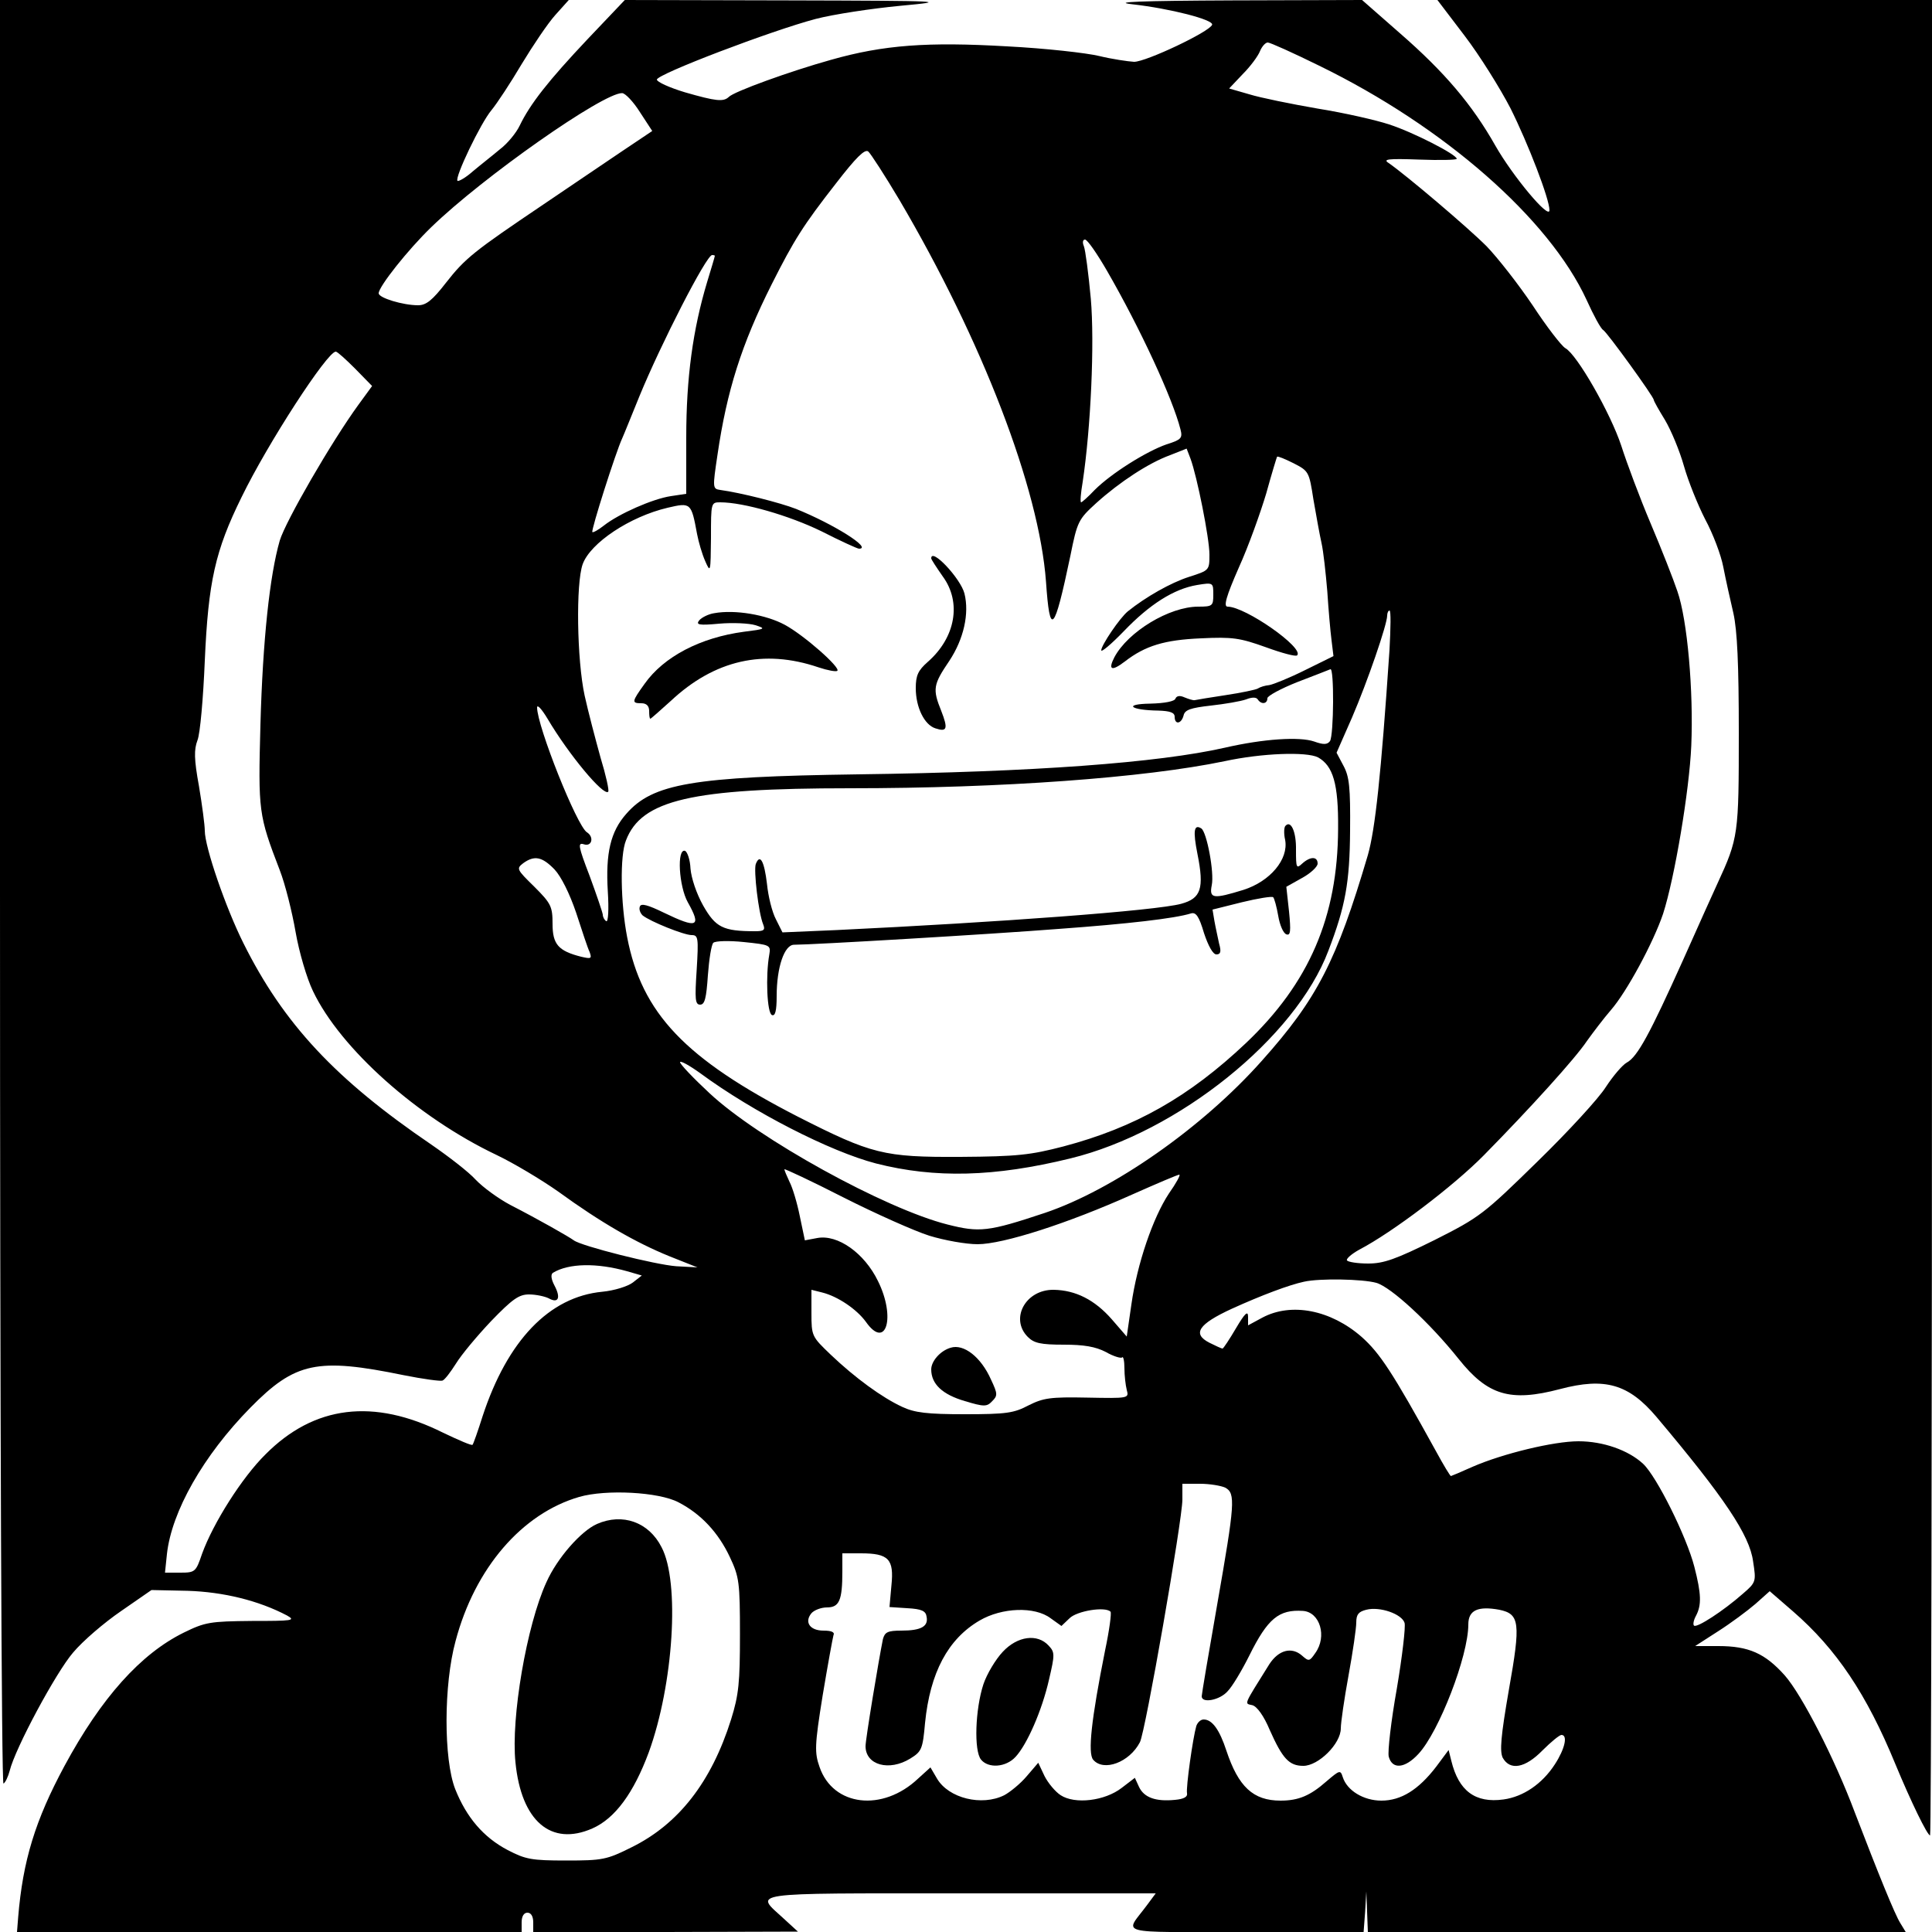 <?xml version="1.0" standalone="no"?>
<!DOCTYPE svg PUBLIC "-//W3C//DTD SVG 20010904//EN"
 "http://www.w3.org/TR/2001/REC-SVG-20010904/DTD/svg10.dtd">
<svg version="1.0" xmlns="http://www.w3.org/2000/svg"
 width="500pt" height="500pt" viewBox="0 0 500 500"
 preserveAspectRatio="xMidYMid meet">
<g transform="translate(0,500) scale(0.1,-0.1)"
fill="#000000" stroke="none">
<path d="M0 2689 c0 -1346 4 -2308 9 -2305 5 3 12 18 16 33 14 58 120 255 164
306 25 30 81 78 125 108 l78 54 94 -2 c92 -3 183 -25 257 -64 23 -13 14 -14
-91 -14 -108 -1 -121 -3 -176 -30 -112 -55 -214 -169 -309 -345 -76 -141 -108
-246 -120 -392 l-3 -38 653 0 653 0 0 25 c0 16 6 25 15 25 9 0 15 -9 15 -25
l0 -25 343 0 342 1 -36 33 c-76 70 -106 66 457 66 l505 0 -23 -31 c-57 -77
-88 -69 255 -69 l306 0 4 53 3 52 2 -52 2 -53 696 0 696 0 -14 23 c-14 22 -57
128 -118 287 -52 139 -137 304 -181 354 -51 57 -93 76 -172 76 l-60 0 59 38
c33 21 76 53 97 71 l37 33 60 -52 c113 -98 191 -215 265 -395 41 -99 83 -185
90 -185 3 0 5 1069 5 2375 l0 2375 -640 0 -640 0 70 -92 c39 -51 92 -136 119
-188 46 -92 101 -235 101 -264 0 -26 -95 88 -140 167 -60 106 -131 190 -247
291 l-98 86 -335 -1 c-239 -1 -314 -4 -260 -10 98 -11 211 -40 207 -53 -6 -18
-171 -96 -202 -96 -16 1 -57 7 -90 15 -33 8 -140 20 -238 25 -206 12 -320 4
-457 -35 -104 -29 -251 -82 -264 -96 -14 -13 -33 -11 -113 12 -40 12 -73 27
-73 33 0 14 297 127 411 157 46 12 145 27 219 34 129 12 118 13 -289 14 l-424
1 -96 -101 c-102 -108 -149 -168 -176 -224 -9 -19 -32 -47 -52 -62 -19 -16
-51 -41 -70 -57 -18 -16 -36 -26 -39 -24 -8 8 60 150 88 183 14 17 49 70 78
119 29 48 68 106 87 127 l35 39 -736 0 -736 0 0 -2311z m3414 2141 c324 -158
595 -396 692 -606 18 -40 37 -75 43 -78 11 -7 131 -173 131 -181 0 -3 13 -26
29 -52 16 -27 38 -80 49 -119 11 -39 36 -101 55 -138 20 -37 41 -92 47 -124 6
-31 18 -85 26 -119 10 -45 14 -132 14 -310 0 -262 -1 -272 -55 -389 -8 -17
-48 -106 -89 -198 -86 -191 -118 -251 -146 -266 -11 -6 -35 -34 -54 -63 -18
-29 -98 -116 -177 -193 -139 -136 -149 -144 -266 -203 -101 -50 -132 -61 -172
-61 -28 0 -52 4 -55 8 -3 4 12 17 32 28 86 45 243 164 322 244 121 123 237
251 267 296 15 21 43 58 62 80 41 47 110 175 135 249 30 93 68 319 73 435 6
141 -10 326 -36 400 -10 30 -41 109 -69 175 -28 66 -62 157 -76 201 -28 85
-115 237 -145 253 -10 6 -48 55 -84 110 -37 55 -91 124 -120 154 -49 49 -207
183 -253 215 -16 10 -3 12 79 9 53 -2 97 -1 97 2 0 11 -113 69 -175 89 -33 11
-116 30 -185 41 -69 12 -148 28 -177 37 l-52 15 35 37 c20 20 40 47 45 60 5
12 14 22 20 22 6 0 66 -27 133 -60z m-1758 -120 l32 -49 -82 -55 c-44 -30
-135 -91 -201 -136 -178 -120 -201 -138 -251 -202 -35 -45 -51 -58 -72 -58
-39 0 -102 19 -102 31 0 17 75 112 136 171 134 130 445 348 494 347 8 0 29
-22 46 -49z m672 -228 c214 -364 361 -745 379 -987 10 -145 21 -134 63 66 18
90 21 95 67 137 61 55 136 104 191 124 l43 17 10 -26 c17 -46 49 -206 49 -248
0 -41 0 -41 -53 -58 -47 -15 -112 -52 -158 -89 -21 -17 -69 -88 -69 -101 0 -6
26 16 58 49 67 70 130 110 190 120 42 7 42 6 42 -25 0 -29 -2 -31 -39 -31 -75
0 -182 -65 -217 -131 -17 -33 -7 -37 27 -11 53 41 103 56 197 60 82 4 101 1
168 -23 41 -15 78 -25 81 -21 19 19 -134 126 -180 126 -11 0 -4 26 29 101 25
55 56 142 71 192 14 51 27 93 28 95 2 2 21 -6 43 -17 39 -20 40 -22 51 -93 7
-40 16 -91 21 -113 5 -22 11 -78 15 -125 3 -47 8 -104 11 -127 l5 -41 -73 -36
c-40 -20 -82 -37 -93 -39 -11 -1 -24 -5 -30 -9 -5 -3 -43 -11 -83 -17 -40 -6
-76 -12 -80 -13 -4 -1 -16 3 -26 7 -13 6 -21 4 -24 -3 -2 -7 -27 -12 -65 -13
-71 -1 -52 -17 21 -18 30 -1 42 -5 42 -16 0 -21 17 -19 23 3 3 15 18 20 71 26
36 4 77 11 91 16 15 6 26 6 30 0 9 -14 25 -12 25 3 0 6 35 25 78 42 42 16 80
31 85 33 10 5 9 -170 -1 -186 -7 -9 -16 -10 -41 -1 -38 13 -131 7 -231 -16
-172 -39 -493 -63 -950 -69 -428 -6 -531 -24 -599 -102 -41 -46 -54 -102 -48
-201 3 -47 1 -80 -4 -77 -5 3 -9 11 -9 17 -1 7 -16 51 -34 100 -30 78 -31 87
-15 82 21 -7 27 19 8 31 -26 16 -129 275 -129 323 0 9 12 -4 27 -29 55 -93
145 -201 157 -189 3 3 -6 43 -20 89 -13 47 -32 119 -41 160 -20 92 -23 290 -5
340 20 55 122 123 220 146 60 14 61 13 76 -68 4 -21 13 -52 21 -70 14 -32 14
-29 15 60 0 91 0 92 24 92 60 0 178 -34 262 -75 49 -25 93 -45 97 -45 36 0
-66 64 -163 103 -41 16 -144 42 -196 49 -20 3 -20 5 -7 92 24 164 62 285 140
440 58 115 81 152 167 262 51 66 74 89 83 82 6 -5 43 -62 81 -126z m537 -183
c86 -149 170 -331 190 -410 6 -23 2 -27 -36 -39 -52 -18 -143 -75 -186 -118
-17 -18 -33 -32 -35 -32 -3 0 -1 24 4 53 21 140 31 359 21 474 -6 65 -14 126
-18 136 -4 9 -3 17 3 17 6 0 31 -36 57 -81z m-1015 39 c0 -2 -9 -32 -20 -68
-37 -123 -54 -248 -54 -402 l0 -146 -40 -6 c-47 -7 -135 -46 -173 -76 -14 -11
-28 -19 -30 -17 -4 4 61 208 77 242 5 11 25 61 45 110 55 134 173 365 188 365
4 0 7 -1 7 -2z m-931 -292 l44 -45 -35 -48 c-70 -96 -189 -302 -204 -352 -26
-90 -44 -258 -50 -476 -6 -225 -5 -234 50 -377 14 -36 32 -108 41 -160 9 -52
29 -120 45 -153 71 -149 271 -327 475 -424 44 -21 116 -64 160 -95 110 -80
201 -132 287 -167 l73 -29 -55 3 c-54 4 -245 52 -265 67 -12 9 -91 54 -165 92
-30 16 -70 45 -89 65 -18 20 -70 60 -115 91 -247 168 -382 312 -486 521 -46
92 -100 249 -100 291 0 15 -7 67 -15 115 -13 71 -13 95 -4 119 7 17 15 110 19
206 9 205 27 285 95 423 68 140 222 377 244 377 4 0 26 -20 50 -44z m2677
-728 c-22 -326 -37 -464 -56 -531 -81 -274 -131 -372 -275 -533 -153 -172
-383 -333 -561 -393 -147 -49 -169 -51 -252 -30 -162 41 -490 222 -616 340
-42 39 -76 75 -76 80 0 5 24 -8 53 -29 136 -100 335 -202 454 -233 153 -39
307 -35 503 13 279 68 583 312 668 538 44 115 55 176 56 310 1 113 -2 140 -17
168 l-18 34 40 91 c40 93 91 241 91 264 0 7 3 13 6 13 4 0 3 -46 0 -102z
m-185 -278 c39 -22 53 -68 52 -185 -1 -228 -75 -399 -238 -554 -148 -140 -288
-219 -473 -268 -85 -22 -118 -26 -267 -27 -198 -1 -229 7 -420 104 -292 150
-404 267 -442 465 -17 88 -19 211 -3 250 40 105 170 135 580 135 394 0 762 27
969 70 97 21 212 25 242 10z m-1976 -290 c17 -18 39 -62 56 -112 15 -46 30
-92 35 -102 6 -17 4 -18 -22 -12 -59 15 -74 32 -74 85 0 45 -4 53 -47 96 -46
45 -47 47 -29 61 29 21 49 17 81 -16z m970 -948 c39 -12 95 -22 125 -22 66 0
234 54 401 129 63 28 117 51 121 51 4 0 -8 -22 -27 -49 -41 -62 -82 -181 -97
-287 l-12 -83 -39 45 c-44 50 -93 75 -150 76 -73 1 -114 -75 -67 -122 16 -16
33 -20 93 -20 52 0 82 -5 109 -19 19 -11 39 -17 42 -14 3 4 6 -9 6 -28 0 -19
3 -44 6 -56 6 -22 5 -22 -102 -20 -96 2 -114 -1 -152 -20 -38 -20 -57 -23
-165 -23 -98 0 -130 4 -162 19 -52 24 -122 75 -185 135 -49 47 -50 48 -50 108
l0 60 28 -7 c40 -10 89 -43 113 -76 52 -74 78 12 31 106 -35 72 -104 121 -157
111 l-32 -6 -13 62 c-7 35 -19 75 -27 90 -7 15 -13 29 -13 32 0 2 69 -30 153
-73 83 -42 184 -87 222 -99z m-782 -92 l38 -11 -23 -18 c-13 -10 -48 -21 -79
-24 -138 -13 -246 -127 -310 -322 -12 -38 -24 -72 -26 -74 -2 -3 -36 12 -76
31 -180 90 -334 71 -460 -56 -60 -59 -135 -177 -164 -257 -16 -47 -18 -49 -56
-49 l-40 0 5 48 c12 110 94 255 216 379 116 118 173 130 397 84 50 -10 95 -16
100 -14 6 2 21 22 35 44 14 23 55 72 91 110 55 57 72 69 98 69 18 0 41 -5 51
-10 25 -14 32 1 15 33 -9 17 -10 29 -4 33 41 25 114 26 192 4z m1939 -30 c38
-11 138 -103 213 -197 75 -94 133 -112 262 -78 117 31 178 13 250 -72 176
-209 241 -306 250 -374 8 -52 8 -54 -27 -84 -50 -44 -119 -89 -126 -82 -3 3
-1 14 5 25 15 28 14 57 -4 127 -20 78 -98 235 -133 267 -38 35 -103 58 -167
58 -64 0 -196 -32 -274 -66 -29 -13 -55 -24 -56 -24 -2 0 -19 28 -38 63 -114
207 -146 255 -193 297 -80 70 -182 90 -257 50 l-37 -20 0 22 c0 17 -8 10 -31
-29 -17 -29 -33 -53 -35 -53 -3 0 -18 7 -34 15 -45 23 -29 48 58 88 77 35 149
62 187 70 40 9 151 7 187 -3z m-391 -530 c27 -15 25 -40 -21 -303 -22 -125
-40 -232 -40 -237 0 -19 47 -10 67 13 12 12 37 54 56 92 48 97 77 120 139 116
44 -3 63 -66 32 -109 -15 -22 -17 -22 -34 -7 -27 24 -61 15 -85 -22 -68 -109
-65 -101 -44 -106 12 -3 30 -28 45 -64 33 -74 50 -93 87 -93 39 0 97 57 97 97
0 15 9 77 20 137 11 60 20 122 20 137 0 21 6 28 26 33 35 9 92 -11 99 -34 3
-10 -6 -87 -20 -170 -15 -84 -24 -163 -21 -176 9 -34 42 -31 77 7 53 57 129
253 129 335 0 37 25 48 80 38 53 -11 56 -33 25 -207 -21 -121 -24 -159 -16
-176 19 -34 58 -27 103 19 22 22 44 40 49 40 17 0 9 -36 -17 -76 -33 -51 -82
-84 -133 -91 -73 -10 -116 22 -135 100 l-7 28 -32 -43 c-46 -60 -91 -88 -142
-88 -46 0 -89 26 -100 61 -6 19 -8 18 -42 -11 -42 -37 -72 -50 -119 -50 -71 0
-109 36 -140 129 -18 55 -37 81 -59 81 -8 0 -16 -8 -19 -17 -9 -31 -27 -159
-24 -174 2 -9 -8 -15 -31 -17 -50 -5 -80 6 -93 33 l-11 24 -34 -26 c-44 -34
-121 -43 -158 -19 -14 9 -33 32 -42 50 l-16 34 -30 -35 c-16 -19 -43 -41 -58
-49 -58 -29 -144 -8 -174 43 l-17 29 -32 -29 c-92 -87 -220 -72 -255 30 -13
37 -13 55 8 185 13 78 26 149 28 156 4 8 -5 12 -26 12 -35 0 -50 22 -31 45 7
8 25 15 40 15 32 0 40 18 40 93 l0 47 48 0 c72 0 86 -15 79 -83 l-5 -56 46 -3
c37 -2 48 -7 50 -22 5 -25 -14 -36 -65 -36 -36 0 -43 -4 -48 -22 -11 -54 -45
-259 -45 -277 0 -49 61 -66 116 -32 29 18 32 24 38 92 13 130 59 217 141 265
58 34 143 37 184 6 l28 -20 21 20 c19 19 92 31 106 17 3 -3 -3 -48 -14 -100
-36 -180 -45 -266 -31 -283 27 -32 94 -7 121 45 14 25 110 576 110 628 l0 41
46 0 c25 0 54 -5 65 -10z m-1415 -38 c58 -30 103 -78 133 -142 24 -51 26 -65
26 -200 0 -124 -3 -156 -23 -220 -51 -162 -136 -271 -258 -331 -64 -32 -75
-34 -169 -34 -89 0 -105 3 -151 27 -63 33 -107 85 -136 158 -30 77 -30 270 1
383 50 189 172 330 320 373 69 20 206 13 257 -14z"/>
<path d="M2410 3555 c0 -3 14 -24 30 -47 49 -67 33 -158 -39 -221 -25 -22 -31
-35 -31 -68 0 -49 22 -95 51 -104 30 -10 33 -1 15 45 -23 57 -21 68 21 130 37
56 52 122 39 174 -10 39 -86 120 -86 91z"/>
<path d="M1848 3413 c-14 -2 -32 -11 -38 -18 -10 -12 -2 -14 52 -9 34 3 77 1
93 -4 28 -9 26 -10 -30 -17 -112 -15 -207 -64 -257 -135 -33 -46 -34 -50 -8
-50 13 0 20 -7 20 -20 0 -11 1 -20 3 -20 2 0 25 21 53 46 113 106 241 135 382
87 24 -8 46 -12 49 -9 9 8 -86 92 -136 119 -48 26 -129 40 -183 30z"/>
<path d="M3327 2863 c-4 -3 -5 -20 -1 -37 9 -50 -39 -107 -108 -129 -78 -24
-89 -23 -82 12 7 33 -13 138 -27 147 -19 12 -22 -6 -10 -66 18 -90 9 -115 -42
-129 -66 -18 -475 -48 -892 -68 l-140 -6 -17 34 c-10 19 -20 60 -23 91 -7 59
-18 80 -29 52 -6 -16 7 -127 19 -156 6 -15 2 -18 -21 -18 -83 0 -102 10 -134
66 -18 32 -31 72 -33 96 -1 23 -8 43 -14 46 -22 7 -16 -92 7 -133 36 -64 25
-69 -62 -27 -41 20 -59 25 -62 16 -3 -7 1 -17 7 -23 20 -16 107 -51 127 -51
17 0 18 -7 13 -90 -5 -76 -4 -90 9 -90 12 0 16 17 20 76 3 41 9 79 14 84 5 5
41 6 79 2 68 -7 70 -8 66 -32 -10 -55 -6 -153 7 -157 8 -3 12 10 12 49 0 75
20 133 45 133 47 0 506 27 685 41 179 13 300 27 342 40 13 4 21 -7 34 -51 11
-33 23 -55 32 -55 11 0 13 7 7 28 -3 15 -9 41 -12 58 l-5 30 76 19 c41 10 78
16 81 13 3 -3 9 -25 13 -48 4 -24 13 -45 21 -48 11 -4 12 8 7 59 l-7 64 41 23
c22 12 40 29 40 37 0 19 -19 19 -40 0 -15 -14 -16 -11 -16 35 1 47 -13 78 -27
63z"/>
<path d="M2460 1512 c-27 -8 -50 -35 -50 -56 0 -38 29 -65 87 -82 50 -15 57
-15 71 0 14 14 14 19 -3 55 -26 59 -71 94 -105 83z"/>
<path d="M2595 725 c-18 -19 -41 -57 -50 -84 -21 -64 -25 -172 -6 -195 19 -23
64 -20 89 7 30 32 69 121 87 201 15 64 15 70 -1 87 -29 32 -81 25 -119 -16z"/>
<path d="M1545 1056 c-41 -18 -103 -88 -131 -151 -51 -111 -92 -351 -80 -466
15 -152 92 -218 199 -171 59 26 107 92 146 197 64 176 81 441 33 531 -33 65
-101 89 -167 60z"/>
</g>
</svg>
